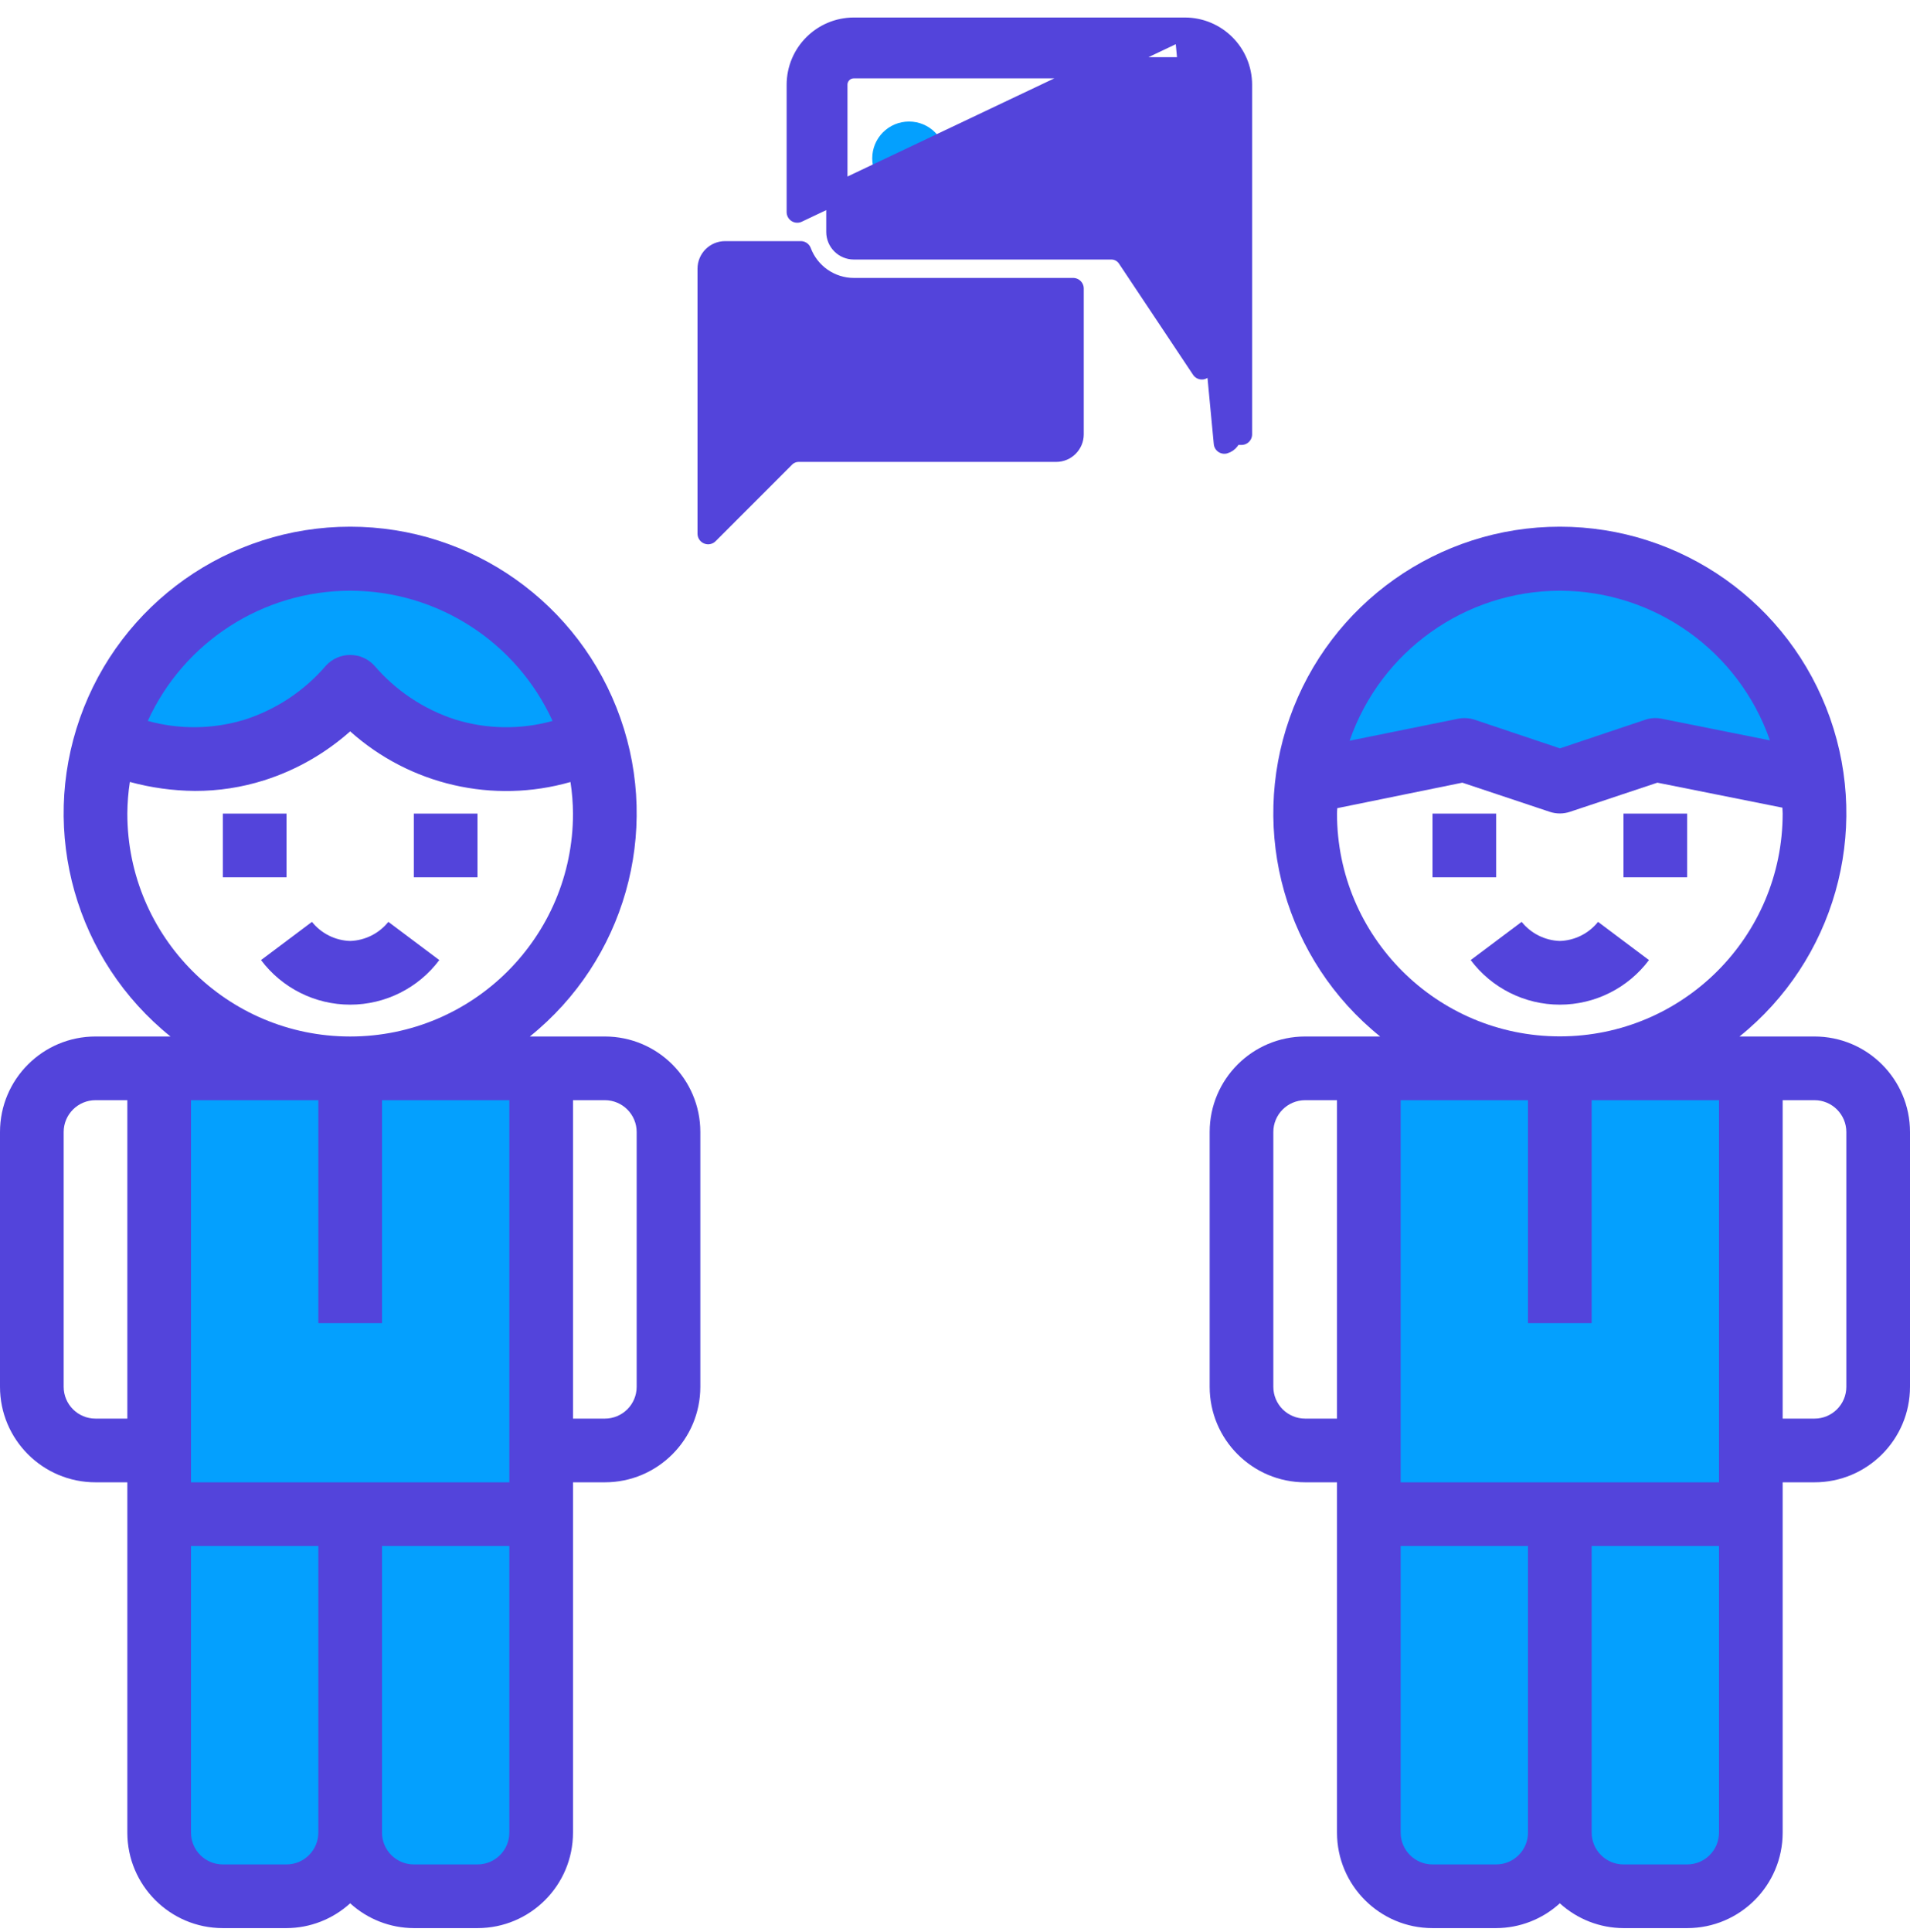 <svg width="90" height="91" viewBox="0 0 90 91" fill="none" xmlns="http://www.w3.org/2000/svg">
<path d="M73.5 26.325C67.451 26.323 62.346 30.824 61.59 36.825L69 35.325L69.9 35.626L73.5 36.825L78 35.325L78.57 35.445L85.41 36.811C84.643 30.816 79.543 26.326 73.5 26.325Z" fill="#04A0FE"/>
<path d="M64.5 50.325V86.325C64.505 87.98 65.846 89.32 67.5 89.325H70.5C72.154 89.32 73.495 87.98 73.5 86.325C73.505 87.98 74.846 89.32 76.5 89.325H79.5C81.154 89.32 82.495 87.98 82.5 86.325V50.325H64.5Z" fill="#04A0FE"/>
<path d="M7.5 50.325V86.325C7.505 87.98 8.845 89.32 10.5 89.325H13.5C15.155 89.32 16.495 87.98 16.5 86.325C16.505 87.98 17.846 89.32 19.5 89.325H22.5C24.154 89.32 25.495 87.98 25.5 86.325V50.325H7.5Z" fill="#04A0FE"/>
<path d="M16.5 26.325C11.196 26.33 6.521 29.81 4.995 34.89C6.32 35.45 7.742 35.746 9.18 35.76C10.137 35.763 11.088 35.617 12 35.325C13.748 34.76 15.306 33.722 16.5 32.325C17.694 33.722 19.252 34.76 21 35.325C21.236 35.404 21.476 35.469 21.72 35.52C23.829 35.972 26.027 35.752 28.005 34.89C26.479 29.81 21.804 26.33 16.5 26.325Z" fill="#04A0FE"/>
<path d="M85.5 48.825H81.966C86.426 45.235 88.136 39.221 86.232 33.822C84.328 28.421 79.225 24.81 73.5 24.81C67.775 24.81 62.672 28.421 60.768 33.822C58.864 39.221 60.574 45.235 65.034 48.825H61.5C59.015 48.825 57 50.84 57 53.325V65.325C57 67.81 59.015 69.825 61.5 69.825H63V86.325C63 88.81 65.015 90.825 67.5 90.825H70.5C71.61 90.822 72.68 90.404 73.5 89.656C74.32 90.404 75.39 90.822 76.5 90.825H79.5C81.985 90.825 84 88.81 84 86.325V69.825H85.5C87.985 69.825 90 67.81 90 65.325V53.325C90 50.84 87.985 48.825 85.5 48.825ZM66 69.825V51.825H72V62.325H75V51.825H81V69.825H66ZM73.5 27.825C77.962 27.835 81.931 30.662 83.4 34.876L78.3 33.855C78.045 33.803 77.779 33.819 77.532 33.901L73.506 35.252L69.48 33.901C69.231 33.821 68.966 33.805 68.709 33.855L63.594 34.892C65.058 30.67 69.031 27.835 73.5 27.825ZM63 38.325C63 38.238 63.01 38.154 63.013 38.069L68.906 36.868L73.026 38.242C73.334 38.345 73.666 38.345 73.974 38.242L78.096 36.868L83.987 38.046C83.987 38.138 84 38.228 84 38.319C84 44.118 79.299 48.819 73.5 48.819C67.701 48.819 63 44.118 63 38.319V38.325ZM61.5 66.825C60.672 66.825 60 66.154 60 65.325V53.325C60 52.497 60.672 51.825 61.5 51.825H63V66.825H61.5ZM70.5 87.825H67.5C66.672 87.825 66 87.154 66 86.325V72.825H72V86.325C72 87.154 71.328 87.825 70.5 87.825ZM79.5 87.825H76.5C75.672 87.825 75 87.154 75 86.325V72.825H81V86.325C81 87.154 80.328 87.825 79.5 87.825ZM87 65.325C87 66.154 86.328 66.825 85.5 66.825H84V51.825H85.5C86.328 51.825 87 52.497 87 53.325V65.325Z" fill="#5344DB"/>
<path d="M67.5 38.325H70.5V41.325H67.5V38.325Z" fill="#5344DB"/>
<path d="M76.5 38.325H79.5V41.325H76.5V38.325Z" fill="#5344DB"/>
<path d="M73.5 44.325C72.798 44.301 72.141 43.973 71.7 43.425L69.3 45.225C70.291 46.547 71.848 47.325 73.5 47.325C75.152 47.325 76.709 46.547 77.7 45.225L75.3 43.425C74.861 43.974 74.203 44.303 73.5 44.325Z" fill="#5344DB"/>
<path d="M28.5 48.825H24.966C29.426 45.235 31.136 39.221 29.232 33.822C27.328 28.421 22.225 24.81 16.5 24.81C10.775 24.81 5.672 28.421 3.768 33.822C1.864 39.221 3.574 45.235 8.034 48.825H4.5C2.015 48.825 0 50.84 0 53.325V65.325C0 67.81 2.015 69.825 4.5 69.825H6V86.325C6 88.81 8.015 90.825 10.5 90.825H13.5C14.61 90.822 15.68 90.404 16.5 89.656C17.32 90.404 18.39 90.822 19.5 90.825H22.5C24.985 90.825 27 88.81 27 86.325V69.825H28.5C30.985 69.825 33 67.81 33 65.325V53.325C33 50.84 30.985 48.825 28.5 48.825ZM9 69.825V51.825H15V62.325H18V51.825H24V69.825H9ZM16.5 27.825C20.605 27.83 24.33 30.227 26.037 33.96C24.533 34.377 22.942 34.354 21.45 33.894C19.967 33.413 18.645 32.53 17.632 31.345C17.339 31.03 16.929 30.852 16.5 30.852C16.071 30.852 15.661 31.03 15.368 31.345C14.354 32.531 13.031 33.414 11.547 33.894C10.057 34.353 8.466 34.376 6.963 33.959C8.67 30.226 12.396 27.83 16.5 27.825ZM6 38.325C6.004 37.826 6.043 37.328 6.119 36.834C7.118 37.106 8.148 37.248 9.185 37.257C10.292 37.26 11.394 37.09 12.45 36.756C13.947 36.28 15.327 35.494 16.5 34.451C19.321 36.977 23.241 37.878 26.881 36.837C26.957 37.33 26.996 37.827 27 38.325C27 44.124 22.299 48.825 16.5 48.825C10.701 48.825 6 44.124 6 38.325ZM4.5 66.825C3.672 66.825 3 66.154 3 65.325V53.325C3 52.497 3.672 51.825 4.5 51.825H6V66.825H4.5ZM13.5 87.825H10.5C9.672 87.825 9 87.154 9 86.325V72.825H15V86.325C15 87.154 14.328 87.825 13.5 87.825ZM22.5 87.825H19.5C18.672 87.825 18 87.154 18 86.325V72.825H24V86.325C24 87.154 23.328 87.825 22.5 87.825ZM30 65.325C30 66.154 29.328 66.825 28.5 66.825H27V51.825H28.5C29.328 51.825 30 52.497 30 53.325V65.325Z" fill="#5344DB"/>
<path d="M19.5 38.325H22.5V41.325H19.5V38.325Z" fill="#5344DB"/>
<path d="M10.5 38.325H13.5V41.325H10.5V38.325Z" fill="#5344DB"/>
<path d="M16.5 44.325C15.797 44.303 15.139 43.974 14.7 43.425L12.3 45.225C13.291 46.547 14.848 47.325 16.5 47.325C18.152 47.325 19.709 46.547 20.7 45.225L18.3 43.425C17.859 43.973 17.202 44.301 16.5 44.325Z" fill="#5344DB"/>
<path d="M54.967 7.459C54.967 8.416 54.191 9.192 53.233 9.192C52.276 9.192 51.5 8.416 51.5 7.459C51.5 6.501 52.276 5.725 53.233 5.725C54.191 5.725 54.967 6.501 54.967 7.459Z" fill="#04A0FE"/>
<path d="M49.767 7.459C49.767 8.416 48.99 9.192 48.033 9.192C47.076 9.192 46.3 8.416 46.3 7.459C46.3 6.501 47.076 5.725 48.033 5.725C48.99 5.725 49.767 6.501 49.767 7.459Z" fill="#04A0FE"/>
<path d="M49.333 16.558C49.333 17.516 48.557 18.292 47.6 18.292C46.643 18.292 45.867 17.516 45.867 16.558C45.867 15.601 46.643 14.825 47.6 14.825C48.557 14.825 49.333 15.601 49.333 16.558Z" fill="#04A0FE"/>
<path d="M44.567 7.459C44.567 8.416 43.791 9.192 42.833 9.192C41.876 9.192 41.1 8.416 41.1 7.459C41.1 6.501 41.876 5.725 42.833 5.725C43.791 5.725 44.567 6.501 44.567 7.459Z" fill="#04A0FE"/>
<path d="M44.133 16.558C44.133 17.516 43.357 18.292 42.4 18.292C41.443 18.292 40.667 17.516 40.667 16.558C40.667 15.601 41.443 14.825 42.4 14.825C43.357 14.825 44.133 15.601 44.133 16.558Z" fill="#04A0FE"/>
<path d="M38.933 16.558C38.933 17.516 38.157 18.292 37.2 18.292C36.243 18.292 35.467 17.516 35.467 16.558C35.467 15.601 36.243 14.825 37.2 14.825C38.157 14.825 38.933 15.601 38.933 16.558Z" fill="#04A0FE"/>
<path d="M55.833 1.325H55.834C57.306 1.327 58.498 2.519 58.5 3.991V3.992V20.458V20.459H58C58.001 20.65 57.876 20.82 57.692 20.875L55.833 1.325ZM55.833 1.325L40.233 1.325L40.233 1.325C38.761 1.327 37.569 2.519 37.567 3.991V3.992V9.992L55.833 1.325ZM56.633 3.992V17.377L53.143 12.141L53.143 12.14C52.97 11.881 52.679 11.725 52.367 11.725H40.233C39.791 11.725 39.433 11.367 39.433 10.925V3.992C39.433 3.55 39.791 3.192 40.233 3.192H55.833C56.275 3.192 56.633 3.55 56.633 3.992ZM40.233 13.592H50.567V20.459C50.567 20.9 50.208 21.259 49.767 21.259H37.633C37.386 21.259 37.148 21.357 36.973 21.532L33.367 25.139V12.659C33.367 12.217 33.725 11.858 34.167 11.858H37.735C38.12 12.886 39.107 13.591 40.233 13.592H40.233Z" fill="#5344DB" stroke="#5344DB" stroke-linejoin="round"/>
</svg>

